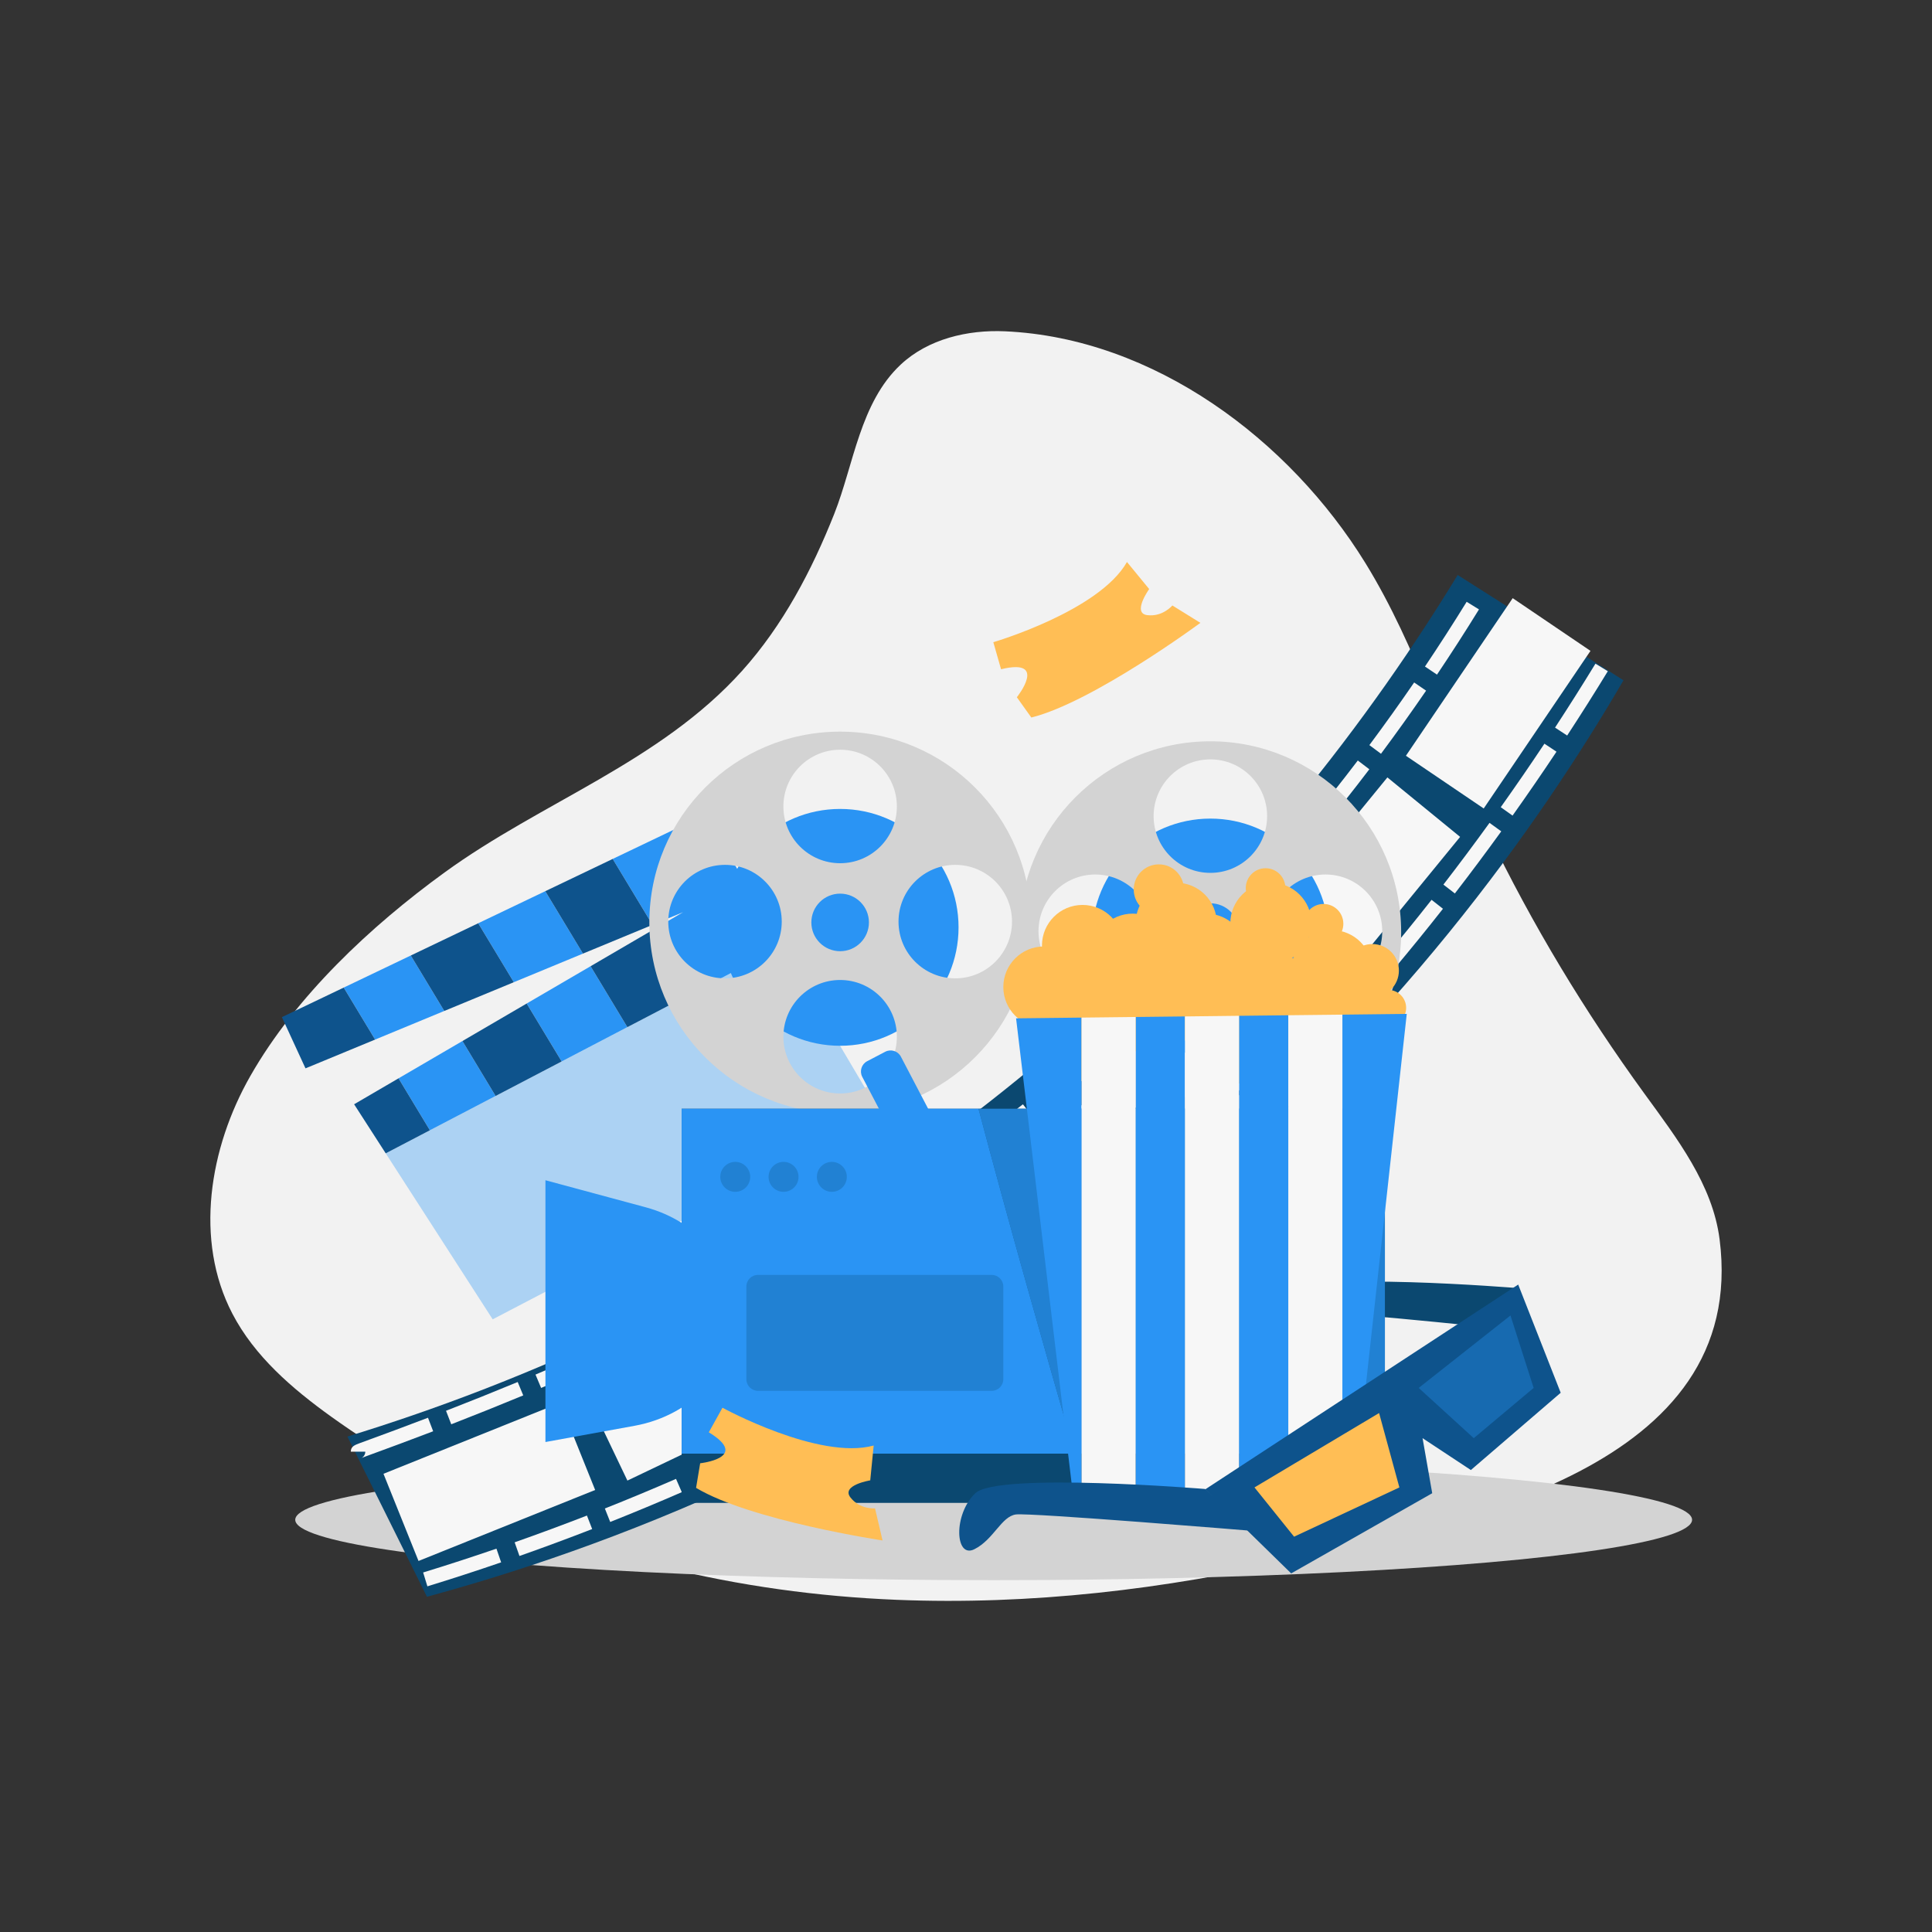 <svg xmlns="http://www.w3.org/2000/svg" xmlns:xlink="http://www.w3.org/1999/xlink" version="1.1" id="Movie" x="0px" y="0px" viewBox="0 0 2000 2000" style="enable-background:new 0 0 2000 2000;" xml:space="preserve" width="2000" height="2000">
<rect x="0" y="0" width="2000" height="2000" fill="#333333" stroke="none"/>
<style type="text/css">
	.st0{fill:#F2F2F2;}
	.st1{fill:#D3D3D3;}
	.st2{fill:#0B4870;}
	.st3{opacity:0.35;fill:#2A94F4;}
	.st4{fill:#2A94F4;}
	.st5{fill:#0E538C;}
	.st6{fill:#F7F7F7;}
	.st7{opacity:0.25;fill:#0B4870;}
	.st8{fill:#FFBE55;}
</style>
<g>
	<g id="BG">
		<path class="st0" d="M686.08,1621.96c-123.04-30.58-240.5-81.66-343.32-155.5c-40.34-28.98-79.26-62.47-102.2-106.53    c-39.63-76.11-23.9-171.56,18.61-246.1c47.17-82.72,124.43-154.99,200.98-210.62C561,829.92,683.1,789.08,768.26,694.39    c42.17-46.89,72.23-104.1,95.35-162.44c20.3-51.23,26.66-115.13,68.82-154.54c28.38-26.54,69.31-36.21,108.13-34.44    c153.98,7.02,294.24,112.22,372.92,239.94c54.24,88.06,82.52,187.11,127.03,279.5c45.64,94.74,100.02,184.75,161.85,269.8    c33.61,46.22,70.47,93.93,77.75,150.61c30.53,237.82-272.57,293.37-439.34,331.57c-135.13,30.95-274.06,47.38-412.77,41.73    C846.65,1652.81,765.21,1641.63,686.08,1621.96z"/>
		<ellipse class="st1" cx="1028.63" cy="1573.28" rx="723" ry="62.5"/>
	</g>
	<path class="st2" d="M1570.52,1333.39c0,0-214.89-17.62-237.89,4.38s-21,68-1,58s28-34,43-36s212,19,212,19L1570.52,1333.39z"/>
	<g id="Clapperboard">
		<polygon class="st3" points="912.74,1155.45 510.03,1365.75 399.3,1193.93 808.95,980.02   "/>
		<polygon class="st4" points="513.03,1134.54 445.01,1170.06 412.55,1116.29 478.7,1077.68   "/>
		<polygon class="st4" points="459.9,1046.55 388.31,1076.17 355.82,1022.34 425.23,989.13   "/>
		<polygon class="st4" points="649.44,1063.3 581.42,1098.82 545.21,1038.84 611.36,1000.23   "/>
		<polygon class="st4" points="808.95,980.02 717.85,1027.58 717.84,1027.59 677.88,961.4 707.21,944.27 675.46,957.4     634.27,889.16 730.97,842.92   "/>
		<polygon class="st4" points="603.48,987.17 531.89,1016.78 495.04,955.75 564.47,922.55   "/>
		<polygon class="st5" points="388.31,1076.17 316.32,1105.93 315.93,1105.28 291.82,1052.94 355.82,1022.34   "/>
		<polygon class="st5" points="445.01,1170.06 399.3,1193.93 366.58,1143.13 412.55,1116.29   "/>
		<polygon class="st5" points="531.89,1016.78 459.9,1046.55 425.23,989.13 495.04,955.75   "/>
		<polygon class="st5" points="581.42,1098.82 513.03,1134.54 478.7,1077.68 545.21,1038.84   "/>
		<polygon class="st5" points="717.84,1027.59 649.44,1063.3 611.36,1000.23 677.88,961.4   "/>
		<polygon class="st5" points="675.46,957.4 603.48,987.17 564.47,922.55 634.27,889.16   "/>
	</g>
	<g id="Film_Strip">
		<g>
			<path class="st2" d="M359.63,1487.12c168.14-51.53,435.78-156.96,703.99-378.09c220.62-181.89,361.11-375.69,445.36-513.79     c57.22,36.34,114.43,72.68,171.65,109.02c-85.34,146.23-235.77,362.85-482.47,562.5c-291.29,235.72-582.4,339.01-756.18,386.21     C414.52,1597.69,387.07,1542.4,359.63,1487.12z"/>
		</g>
		<g>
			<path class="st6" d="M374.17,1509.36c1.92-0.89,3.98-3.33,3.98-6.58h-15c0-5.34,3.97-6.84,8.99-8.73c2.73-1.03,6.77-2.51,12-4.42     c13.18-4.83,33.1-12.12,58.91-21.99l5.36,14.01c-25.91,9.91-45.89,17.23-59.11,22.07     C381.78,1506.46,375.29,1508.84,374.17,1509.36z M467.14,1474.42l-5.43-13.98c24.83-9.65,49.8-19.67,74.21-29.79l5.74,13.86     C517.14,1454.67,492.06,1464.73,467.14,1474.42z M560.17,1436.79l-5.82-13.83c24.71-10.4,49.38-21.11,73.31-31.83l6.13,13.69     C609.76,1415.59,584.99,1426.35,560.17,1436.79z M652.08,1396.55l-6.22-13.65c24.53-11.18,48.85-22.63,72.27-34.04l6.57,13.48     C701.17,1373.81,676.73,1385.32,652.08,1396.55z M742.71,1353.49l-6.66-13.44c24.28-12.04,48.17-24.33,71-36.53l7.07,13.23     C791.15,1329.02,767.13,1341.38,742.71,1353.49z M831.79,1307.23l-7.18-13.17c23.9-13.02,47.24-26.28,69.39-39.41l7.65,12.9     C879.35,1280.77,855.84,1294.12,831.79,1307.23z M918.9,1257.2l-7.78-12.82c23.37-14.18,45.98-28.61,67.21-42.86l8.36,12.45     C965.28,1228.35,942.47,1242.89,918.9,1257.2z M1003.31,1202.64l-8.53-12.34c22.62-15.63,44.2-31.49,64.13-47.13l9.26,11.8     C1048,1170.8,1026.18,1186.84,1003.31,1202.64z M1083.91,1142.4l-9.47-11.63c1.77-1.44,3.53-2.88,5.28-4.33     c18.66-15.39,37.29-31.32,55.37-47.34l9.95,11.22c-18.21,16.14-36.98,32.19-55.78,47.69     C1087.48,1139.48,1085.7,1140.94,1083.91,1142.4z M1160,1076.93l-10.06-11.13c19.61-17.74,39.14-36.11,58.05-54.61l10.49,10.72     C1199.43,1040.55,1179.75,1059.06,1160,1076.93z M1232.76,1007.81l-10.59-10.62c18.7-18.66,37.31-37.97,55.31-57.39l11,10.2     C1270.35,969.56,1251.6,989.01,1232.76,1007.81z M1302.05,935.21l-11.1-10.09c17.78-19.57,35.43-39.76,52.44-60.03l11.49,9.65     C1337.74,895.15,1319.96,915.49,1302.05,935.21z M1367.71,859.3l-11.58-9.53c16.8-20.41,33.44-41.44,49.46-62.51l11.94,9.08     C1401.4,817.56,1384.64,838.74,1367.71,859.3z M1429.6,780.29l-12.03-8.96c15.79-21.21,31.39-43.02,46.36-64.84l12.37,8.48     C1461.22,736.95,1445.51,758.93,1429.6,780.29z M1487.57,698.36l-12.45-8.36c14.75-21.96,29.27-44.51,43.15-67.02l12.77,7.87     C1517.05,653.53,1502.43,676.24,1487.57,698.36z"/>
		</g>
		<g>
			<path class="st6" d="M442.43,1642.16l-4.4-14.34c24.97-7.65,50.5-15.95,75.88-24.67l4.87,14.19     C493.25,1626.11,467.56,1634.46,442.43,1642.16z M537.74,1610.75l-4.98-14.15c24.95-8.79,50.12-18.12,74.83-27.71l5.43,13.98     C588.16,1592.53,562.84,1601.91,537.74,1610.75z M631.69,1575.53l-5.54-13.94c24.7-9.82,49.48-20.14,73.66-30.66l5.99,13.75     C681.47,1555.27,656.53,1565.65,631.69,1575.53z M724.16,1536.6l-6.1-13.7c24.34-10.83,48.68-22.15,72.33-33.64l6.55,13.49     C773.14,1514.31,748.65,1525.7,724.16,1536.6z M814.96,1493.91l-6.67-13.44c23.91-11.86,47.74-24.21,70.81-36.69l7.14,13.19     C863.01,1469.54,839.03,1481.97,814.96,1493.91z M903.85,1447.35l-7.26-13.13c23.37-12.92,46.6-26.33,69.05-39.87l7.75,12.85     C950.78,1420.83,927.39,1434.34,903.85,1447.35z M990.53,1396.75l-7.87-12.77c22.75-14.02,45.29-28.55,67-43.18l8.38,12.44     C1036.17,1367.98,1013.46,1382.62,990.53,1396.75z M1074.63,1341.92l-8.52-12.35c22.01-15.17,43.74-30.87,64.59-46.64l9.05,11.96     C1118.73,1310.8,1096.82,1326.62,1074.63,1341.92z M1155.71,1282.68l-9.19-11.86c13.51-10.47,26.94-21.2,39.9-31.89     c7.3-6.02,14.67-12.21,21.91-18.4l9.75,11.4c-7.31,6.25-14.75,12.5-22.12,18.57C1182.89,1261.3,1169.34,1272.12,1155.71,1282.68z      M1233.31,1218.76l-9.88-11.28c19.57-17.14,39.32-35.27,58.7-53.86l10.38,10.82C1272.97,1183.19,1253.06,1201.47,1233.31,1218.76     z M1306.93,1150.46l-10.5-10.71c18.62-18.26,37.38-37.42,55.76-56.96l10.93,10.28C1344.6,1112.75,1325.7,1132.06,1306.93,1150.46     z M1376.8,1078.37l-11.03-10.17c17.71-19.2,35.53-39.26,52.96-59.61l11.39,9.76C1412.58,1038.84,1394.63,1059.03,1376.8,1078.37z      M1443.12,1003.05l-11.48-9.66c16.87-20.05,33.79-40.87,50.31-61.9l11.8,9.26C1477.13,961.91,1460.09,982.87,1443.12,1003.05z      M1506.07,924.91l-11.87-9.17c16.08-20.83,32.15-42.34,47.74-63.92l12.16,8.79C1538.41,882.32,1522.25,903.96,1506.07,924.91z      M1565.79,844.3l-12.23-8.69c15.33-21.56,30.54-43.68,45.22-65.75l12.49,8.31C1596.51,800.36,1581.2,822.61,1565.79,844.3z      M1622.32,761.42l-12.55-8.21c14.39-22,28.47-44.27,41.84-66.19l12.8,7.81C1650.96,716.88,1636.8,739.28,1622.32,761.42z"/>
		</g>
		<g>
			
				<rect x="408.5" y="1484.67" transform="matrix(0.928 -0.373 0.373 0.928 -535.899 300.256)" class="st6" width="197.04" height="97.26"/>
		</g>
		<g>
			
				<rect x="619.58" y="1397.68" transform="matrix(0.902 -0.431 0.431 0.902 -553.688 451.304)" class="st6" width="197.04" height="97.26"/>
		</g>
		<g>
			
				<rect x="817.91" y="1293.3" transform="matrix(0.866 -0.5 0.5 0.866 -548.188 637.998)" class="st6" width="197.04" height="97.26"/>
		</g>
		<g>
			
				<rect x="1003.47" y="1170.36" transform="matrix(0.798 -0.602 0.602 0.798 -511.861 909.455)" class="st6" width="197.04" height="97.26"/>
		</g>
		<g>
			
				<rect x="1170.48" y="1025.39" transform="matrix(0.707 -0.707 0.707 0.707 -387.766 1211.893)" class="st6" width="197.04" height="97.26"/>
		</g>
		<g>
			
				<rect x="1452.31" y="679.77" transform="matrix(0.561 -0.828 0.828 0.561 77.804 1603.527)" class="st6" width="197.04" height="97.26"/>
		</g>
		<g>
			
				<rect x="1313.14" y="863.02" transform="matrix(0.633 -0.774 0.774 0.633 -187.695 1427.36)" class="st6" width="197.04" height="97.26"/>
		</g>
	</g>
	<g id="Camera">
		<g>
			<circle class="st4" cx="869.7" cy="960" r="122.59"/>
			<path class="st1" d="M869.7,757.39c-109.08,0-197.5,88.42-197.5,197.5s88.42,197.5,197.5,197.5s197.5-88.42,197.5-197.5     S978.78,757.39,869.7,757.39z M750.52,1012.78c-32.44,0-58.74-26.3-58.74-58.74s26.3-58.74,58.74-58.74     c32.44,0,58.74,26.3,58.74,58.74S782.96,1012.78,750.52,1012.78z M869.7,1131.96c-32.44,0-58.74-26.3-58.74-58.74     s26.3-58.74,58.74-58.74c32.44,0,58.74,26.3,58.74,58.74S902.14,1131.96,869.7,1131.96z M839.91,954.89     c0-16.46,13.34-29.8,29.8-29.8s29.8,13.34,29.8,29.8c0,16.46-13.34,29.8-29.8,29.8S839.91,971.35,839.91,954.89z M869.7,893.6     c-32.44,0-58.74-26.3-58.74-58.74s26.3-58.74,58.74-58.74c32.44,0,58.74,26.3,58.74,58.74S902.14,893.6,869.7,893.6z      M988.88,1012.78c-32.44,0-58.74-26.3-58.74-58.74s26.3-58.74,58.74-58.74c32.44,0,58.74,26.3,58.74,58.74     S1021.32,1012.78,988.88,1012.78z"/>
		</g>
		<g>
			<circle class="st4" cx="1252.97" cy="969.99" r="122.59"/>
			<path class="st1" d="M1252.97,767.39c-109.08,0-197.5,88.42-197.5,197.5s88.42,197.5,197.5,197.5s197.5-88.42,197.5-197.5     S1362.05,767.39,1252.97,767.39z M1133.79,1022.77c-32.44,0-58.74-26.3-58.74-58.74c0-32.44,26.3-58.74,58.74-58.74     s58.74,26.3,58.74,58.74C1192.53,996.48,1166.23,1022.77,1133.79,1022.77z M1252.97,1141.95c-32.44,0-58.74-26.3-58.74-58.74     s26.3-58.74,58.74-58.74s58.74,26.3,58.74,58.74S1285.41,1141.95,1252.97,1141.95z M1223.18,964.89c0-16.46,13.34-29.8,29.8-29.8     c16.46,0,29.8,13.34,29.8,29.8c0,16.46-13.34,29.8-29.8,29.8C1236.52,994.68,1223.18,981.34,1223.18,964.89z M1252.97,903.59     c-32.44,0-58.74-26.3-58.74-58.74c0-32.44,26.3-58.74,58.74-58.74s58.74,26.3,58.74,58.74     C1311.71,877.3,1285.41,903.59,1252.97,903.59z M1372.15,1022.77c-32.44,0-58.74-26.3-58.74-58.74     c0-32.44,26.3-58.74,58.74-58.74s58.74,26.3,58.74,58.74C1430.89,996.48,1404.6,1022.77,1372.15,1022.77z"/>
		</g>
		<rect x="705.63" y="1147.78" class="st2" width="728" height="408"/>
		<path class="st4" d="M668.49,1249.8l-103.86-28.02v271l92.29-16.81c61.3-11.17,105.07-59.91,104.18-116.04v0    C760.3,1309.02,722.82,1264.45,668.49,1249.8z"/>
		<path class="st4" d="M1433.63,1147.78h-420.67c32.27,121.63,65.77,239.61,99.63,357h321.04V1147.78z"/>
		<path class="st7" d="M1433.63,1147.78h-420.67c32.27,121.63,65.77,239.61,99.63,357h321.04V1147.78z"/>
		<path class="st4" d="M705.63,1147.78v357h406.96c-33.86-117.39-67.36-235.37-99.63-357H705.63z"/>
		<path class="st7" d="M1026.63,1439.78h-242c-6.6,0-12-5.4-12-12v-96c0-6.6,5.4-12,12-12h242c6.6,0,12,5.4,12,12v96    C1038.63,1434.38,1033.23,1439.78,1026.63,1439.78z"/>
		<circle class="st7" cx="761.13" cy="1218.28" r="15.5"/>
		<circle class="st7" cx="811.13" cy="1218.28" r="15.5"/>
		<circle class="st7" cx="861.13" cy="1218.28" r="15.5"/>
		<path class="st4" d="M966.97,1185.42l-18.72,9.79c-5.85,3.06-13.14,0.78-16.2-5.07l-39.44-75.38c-3.06-5.85-0.78-13.14,5.07-16.2    l18.72-9.79c5.85-3.06,13.14-0.78,16.2,5.07l39.44,75.38C975.1,1175.07,972.82,1182.36,966.97,1185.42z"/>
	</g>
	<g id="Popcorn">
		<g>
			<circle class="st8" cx="1080.63" cy="1021.78" r="42"/>
			<circle class="st8" cx="1120.63" cy="978.78" r="42"/>
			<circle class="st8" cx="1134.63" cy="1030.78" r="42"/>
			<circle class="st8" cx="1189.63" cy="1048.78" r="42"/>
			<circle class="st8" cx="1278.63" cy="1079.78" r="42"/>
			<circle class="st8" cx="1437.13" cy="1043.28" r="18.5"/>
			<circle class="st8" cx="1217.63" cy="955.78" r="42"/>
			<circle class="st8" cx="1199.63" cy="920.78" r="26"/>
			<circle class="st8" cx="1248.63" cy="987.78" r="42"/>
			<circle class="st8" cx="1337.63" cy="1057.78" r="42"/>
			<circle class="st8" cx="1398.63" cy="1059.78" r="42"/>
			<circle class="st8" cx="1126.63" cy="1077.78" r="42"/>
			<circle class="st8" cx="1172.63" cy="987.78" r="42"/>
			<circle class="st8" cx="1303.63" cy="1015.78" r="42"/>
			<circle class="st8" cx="1315.63" cy="955.78" r="42"/>
			<circle class="st8" cx="1310.13" cy="919.28" r="20.5"/>
			<circle class="st8" cx="1370.13" cy="956.28" r="20.5"/>
			<circle class="st8" cx="1378.63" cy="1004.78" r="42"/>
			<circle class="st8" cx="1420.63" cy="1004.78" r="27.5"/>
			<circle class="st8" cx="1238.63" cy="1036.78" r="42"/>
		</g>
		<g>
			<polygon class="st4" points="1119.63,1053.41 1119.63,1554.78 1111.63,1554.78 1051.84,1054.18    "/>
			<polygon class="st4" points="1226.63,1052.2 1226.63,1554.78 1175.63,1554.78 1175.63,1052.78    "/>
			<polygon class="st4" points="1333.63,1050.98 1333.63,1554.78 1282.63,1554.78 1282.63,1051.56    "/>
			<polygon class="st4" points="1456.27,1049.59 1400.63,1554.78 1389.63,1554.78 1389.63,1050.35    "/>
		</g>
		<g>
			<polygon class="st6" points="1175.63,1052.78 1175.63,1554.78 1119.63,1554.78 1119.63,1053.41    "/>
			<polygon class="st6" points="1282.63,1051.56 1282.63,1554.78 1226.63,1554.78 1226.63,1052.2    "/>
			<polygon class="st6" points="1389.63,1050.35 1389.63,1554.78 1333.63,1554.78 1333.63,1050.98    "/>
		</g>
	</g>
	<g id="_x33_D_Glasses">
		<polygon class="st5" points="1247.63,1541.78 1571.63,1329.78 1615.63,1441.78 1522.63,1521.78 1472.63,1488.78 1482.63,1545.78     1336.63,1628.78   "/>
		<polygon class="st8" points="1298.63,1539.78 1339.63,1590.78 1448.63,1539.78 1427.63,1462.78   "/>
		<polygon class="st3" points="1468.63,1436.78 1525.63,1488.78 1587.63,1436.78 1563.63,1361.78   "/>
		<path class="st5" d="M1247.52,1541.39c0,0-214.89-17.62-237.89,4.38c-23,22-21,68-1,58c20-10,28-34,43-36s245,17,245,17    L1247.52,1541.39z"/>
	</g>
	<g id="Ticket">
		<path class="st8" d="M1028.29,664.8c0,0,109.34-32.02,138.34-83.02l23,28c0,0-18,25-2,27s26-10,26-10l29,18c0,0-111,82-175,98    l-15-21c0,0,33-41-16.34-28.98L1028.29,664.8z"/>
		<path class="st8" d="M747.89,1457.28c0,0,99.96,54.67,156.53,39.12l-3.54,36.06c0,0-30.41,4.95-20.51,17.68    c9.9,12.73,25.46,11.31,25.46,11.31l7.78,33.23c0,0-136.47-20.51-193.04-54.45l4.24-25.46c0,0,52.33-5.66,8.94-32.05    L747.89,1457.28z"/>
	</g>
</g>
</svg>